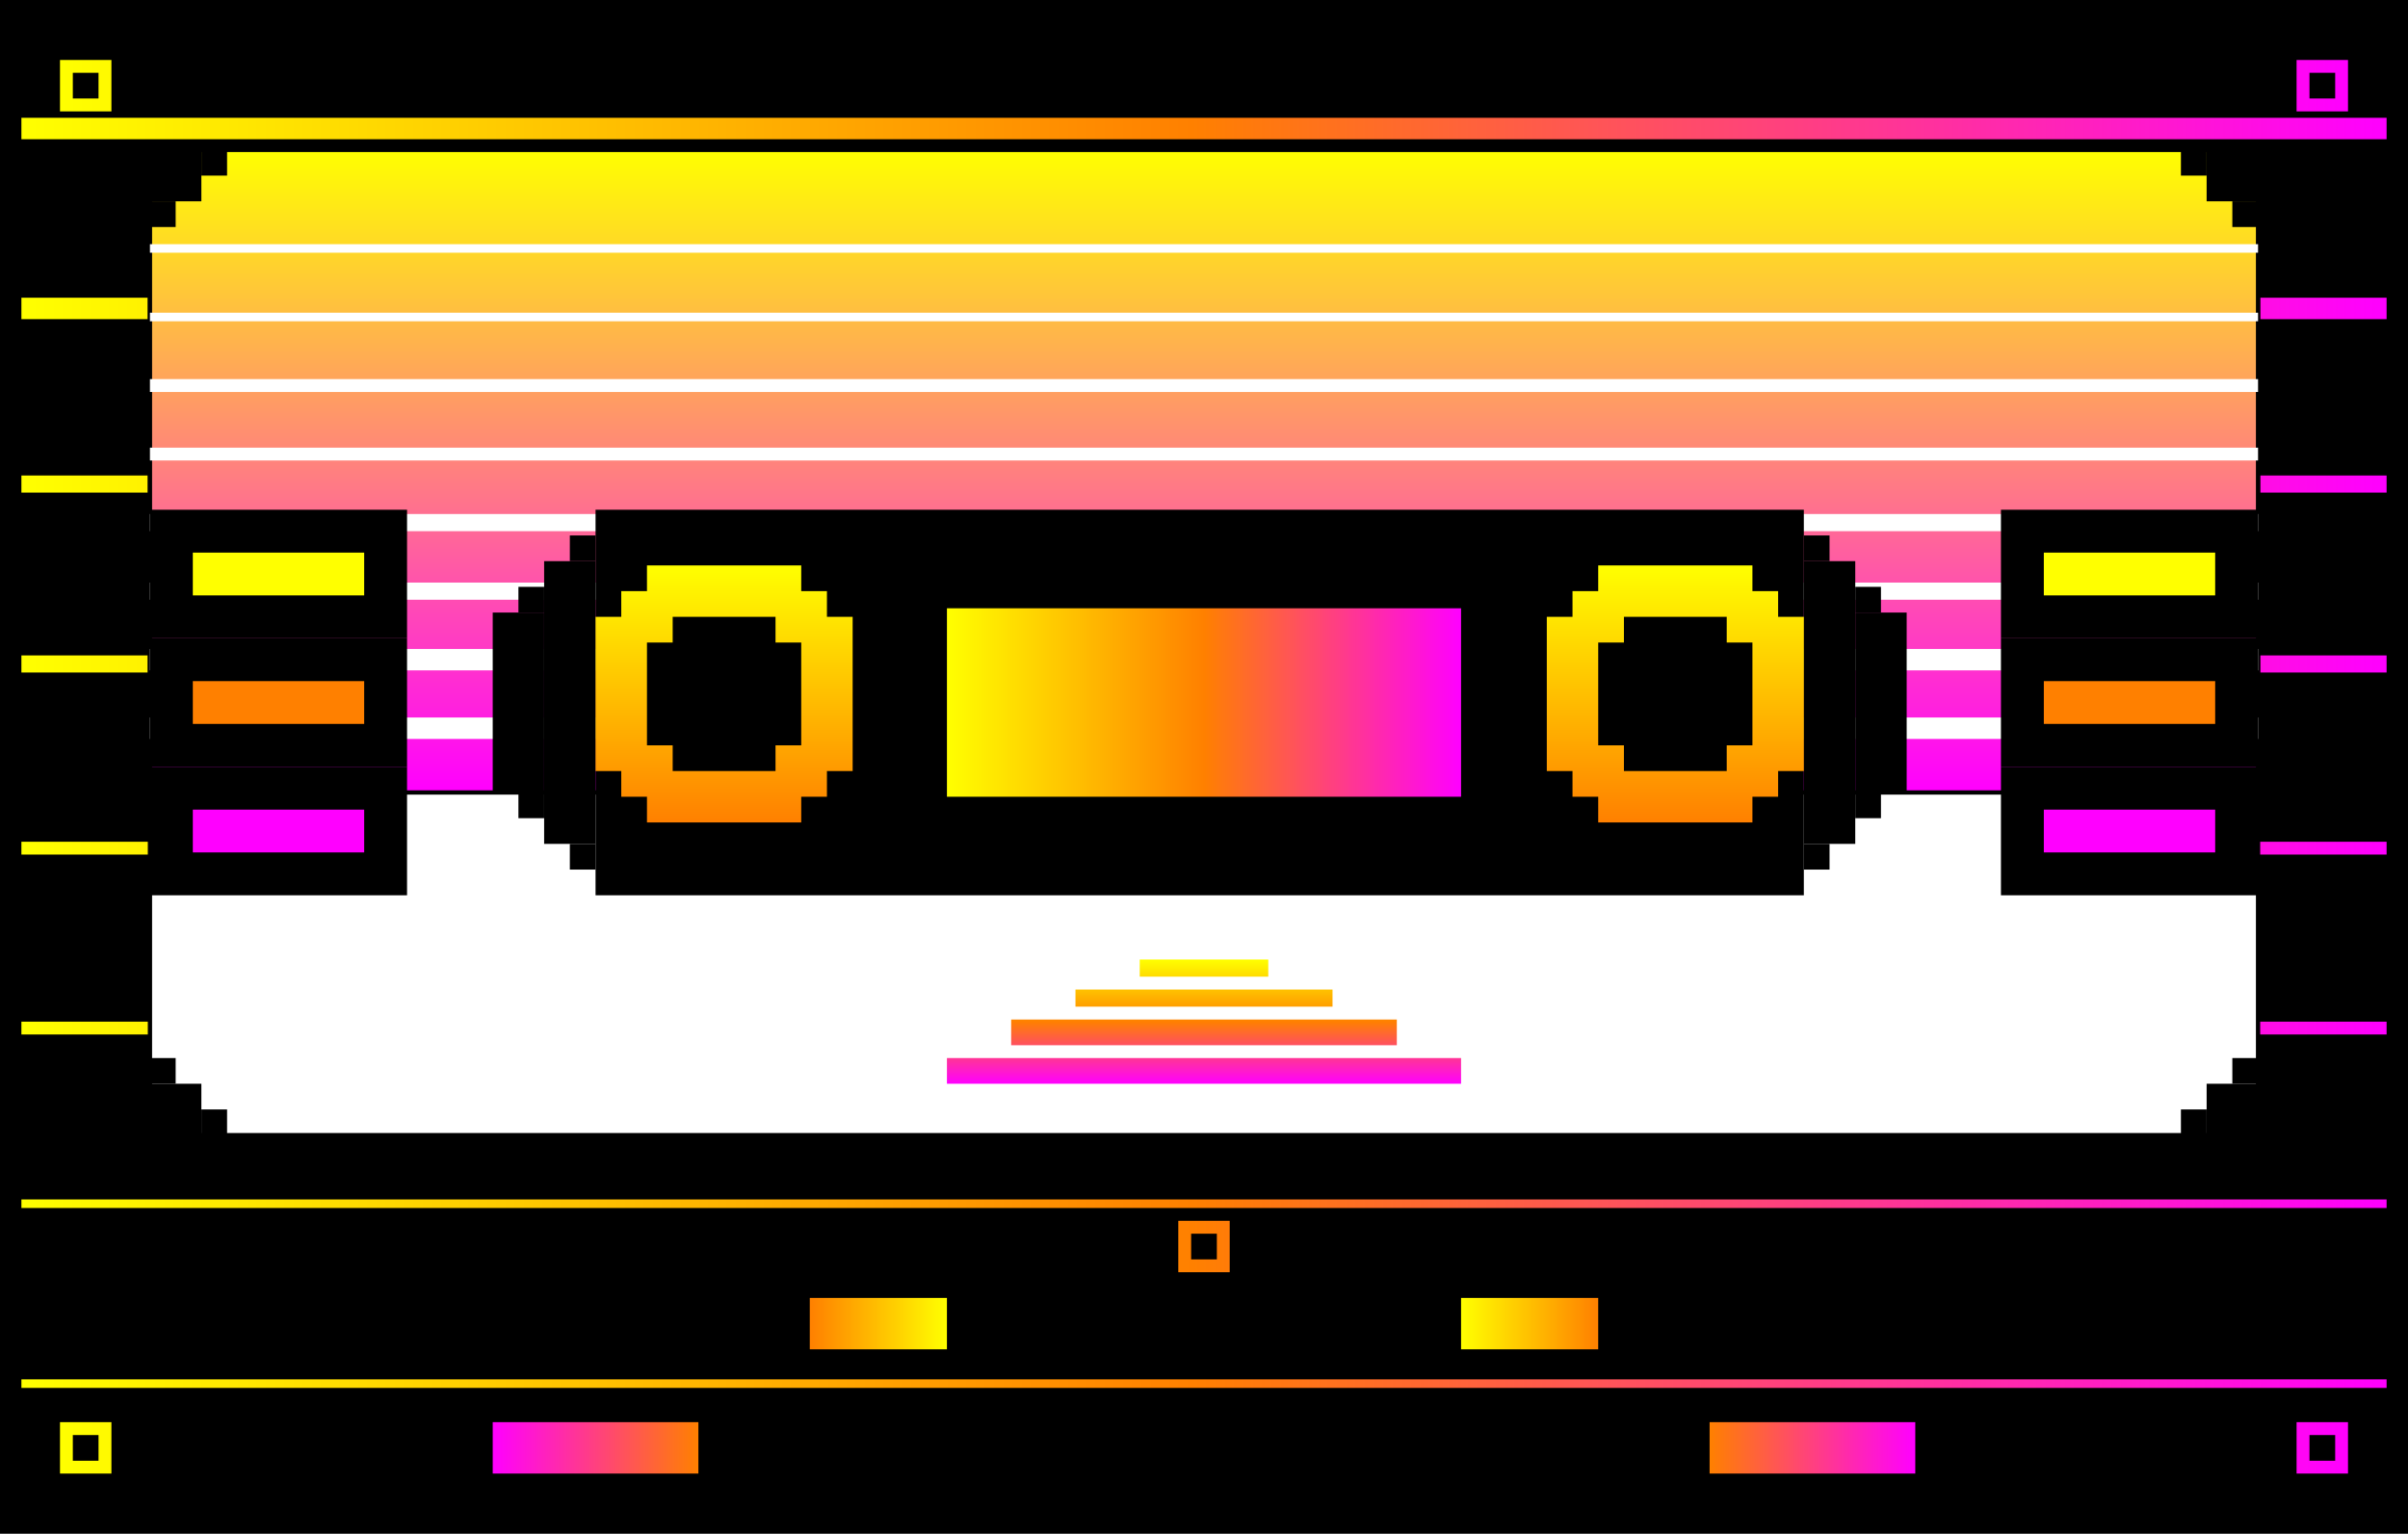 <svg width="562" height="358" viewBox="0 0 562 358" fill="none" xmlns="http://www.w3.org/2000/svg">
<rect x="0" y="0" width="562" height="358" fill="#333333" stroke="none"/>
<rect x="2.5" y="2.5" width="557" height="353" fill="black" stroke="black" stroke-width="5"/>
<path fill-rule="evenodd" clip-rule="evenodd" d="M557 27.5H5V32.5H557V27.5ZM557 69.5H5V74.5H557V69.5ZM5 153H557V157H5V153ZM557 196.5H5V199.5H557V196.5ZM5 238.5H557V241.5H5V238.5ZM557 280H5V282H557V280ZM557 322H5V324H557V322ZM5 111H557V115H5V111Z" fill="url(#paint0_linear_119_1061)"/>
<rect x="35" y="39" width="492" height="226" fill="white"/>
<rect x="35" y="39" width="492" height="226" stroke="black"/>
<rect x="35" y="35" width="492" height="150" fill="url(#paint1_linear_119_1061)"/>
<rect x="35" y="35" width="492" height="150" stroke="black"/>
<path d="M35 58H527" stroke="white" stroke-width="2"/>
<path d="M35 74H527" stroke="white" stroke-width="2"/>
<path d="M35 90H527" stroke="white" stroke-width="3"/>
<path d="M35 106H527" stroke="white" stroke-width="3"/>
<path d="M35 122H527" stroke="white" stroke-width="4"/>
<path d="M35 154H527" stroke="white" stroke-width="5"/>
<path d="M35 138H527" stroke="white" stroke-width="4"/>
<path d="M35 170H527" stroke="white" stroke-width="5"/>
<rect x="139" y="119" width="282" height="90" fill="black"/>
<rect x="221" y="142" width="120" height="44" fill="url(#paint2_linear_119_1061)"/>
<path fill-rule="evenodd" clip-rule="evenodd" d="M296 224H266V228H296V224ZM251 231H311V235H251V231ZM326 238H236V244H326V238ZM341 247H221V253H341V247Z" fill="url(#paint3_linear_119_1061)"/>
<rect x="35" y="35" width="12" height="12" fill="black"/>
<rect x="47" y="35" width="6" height="6" fill="black"/>
<rect width="6" height="6" transform="matrix(-1 0 0 1 515 35)" fill="black"/>
<rect x="47" y="259" width="6" height="6" fill="black"/>
<rect width="6" height="6" transform="matrix(-1 0 0 1 515 259)" fill="black"/>
<rect x="35" y="47" width="6" height="6" fill="black"/>
<rect width="6" height="6" transform="matrix(-1 0 0 1 527 47)" fill="black"/>
<rect x="35" y="247" width="6" height="6" fill="black"/>
<rect width="6" height="6" transform="matrix(-1 0 0 1 527 247)" fill="black"/>
<rect width="12" height="12" transform="matrix(-1 0 0 1 527 35)" fill="black"/>
<rect x="527" y="265" width="12" height="12" transform="rotate(180 527 265)" fill="black"/>
<rect width="12" height="12" transform="matrix(1 0 0 -1 35 265)" fill="black"/>
<rect x="189" y="303" width="32" height="12" fill="url(#paint4_linear_119_1061)"/>
<rect x="115" y="332" width="48" height="12" fill="url(#paint5_linear_119_1061)"/>
<rect x="341" y="303" width="32" height="12" fill="url(#paint6_linear_119_1061)"/>
<rect x="399" y="332" width="48" height="12" fill="url(#paint7_linear_119_1061)"/>
<path fill-rule="evenodd" clip-rule="evenodd" d="M23 17H17V23H23V17ZM17 14H14V17V23V26H17H23H26V23V17V14H23H17ZM23 335H17V341H23V335ZM17 332H14V335V341V344H17H23H26V341V335V332H23H17ZM539 335H545V341H539V335ZM536 332H539H545H548V335V341V344H545H539H536V341V335V332ZM284 288H278V294H284V288ZM278 285H275V288V294V297H278H284H287V294V288V285H284H278ZM539 17H545V23H539V17ZM536 14H539H545H548V17V23V26H545H539H536V23V17V14Z" fill="url(#paint8_linear_119_1061)"/>
<rect width="12" height="66" transform="matrix(-1 0 0 1 433 131)" fill="black"/>
<rect width="12" height="66" transform="matrix(-1 0 0 1 139 131)" fill="black"/>
<rect width="12" height="42" transform="matrix(-1 0 0 1 445 143)" fill="black"/>
<rect width="12" height="42" transform="matrix(-1 0 0 1 127 143)" fill="black"/>
<rect x="40" y="124" width="50" height="20" fill="#FFFF00" stroke="black" stroke-width="10"/>
<rect x="-5" y="5" width="50" height="20" transform="matrix(-1 0 0 1 517 119)" fill="#FFFF00" stroke="black" stroke-width="10"/>
<rect x="40" y="154" width="50" height="20" fill="#FF8000" stroke="black" stroke-width="10"/>
<rect x="472" y="154" width="50" height="20" fill="#FF8000" stroke="black" stroke-width="10"/>
<rect x="40" y="184" width="50" height="20" fill="#FF00FF" stroke="black" stroke-width="10"/>
<rect x="472" y="184" width="50" height="20" fill="#FF00FF" stroke="black" stroke-width="10"/>
<path fill-rule="evenodd" clip-rule="evenodd" d="M187 132H151V138H145V144H139V180H145V186H151V192H187V186H193V180H199V144H193V138H187V132ZM151 174H157V180H181V174H187V150H181V144H157V150H151V174Z" fill="url(#paint9_linear_119_1061)"/>
<path fill-rule="evenodd" clip-rule="evenodd" d="M409 132H373V138H367V144H361V180H367V186H373V192H409V186H415V180H421V144H415V138H409V132ZM373 174H379V180H403V174H409V150H403V144H379V150H373V174Z" fill="url(#paint10_linear_119_1061)"/>
<rect x="133" y="125" width="6" height="6" fill="black"/>
<rect x="421" y="125" width="6" height="6" fill="black"/>
<rect x="421" y="197" width="6" height="6" fill="black"/>
<rect x="433" y="185" width="6" height="6" fill="black"/>
<rect x="433" y="137" width="6" height="6" fill="black"/>
<rect x="121" y="137" width="6" height="6" fill="black"/>
<rect x="121" y="185" width="6" height="6" fill="black"/>
<rect x="133" y="197" width="6" height="6" fill="black"/>
<defs>
<linearGradient id="paint0_linear_119_1061" x1="557" y1="175.75" x2="5" y2="175.75" gradientUnits="userSpaceOnUse">
<stop stop-color="#FF00FF"/>
<stop offset="0.505" stop-color="#FF8000"/>
<stop offset="1" stop-color="#FFFF00"/>
</linearGradient>
<linearGradient id="paint1_linear_119_1061" x1="281" y1="35" x2="281" y2="185" gradientUnits="userSpaceOnUse">
<stop stop-color="#FFFF00"/>
<stop offset="1" stop-color="#FF00FF"/>
</linearGradient>
<linearGradient id="paint2_linear_119_1061" x1="221" y1="164" x2="341" y2="164" gradientUnits="userSpaceOnUse">
<stop stop-color="#FFFF00"/>
<stop offset="0.5" stop-color="#FF8000"/>
<stop offset="1" stop-color="#FF00FF"/>
</linearGradient>
<linearGradient id="paint3_linear_119_1061" x1="281" y1="224" x2="281" y2="253" gradientUnits="userSpaceOnUse">
<stop stop-color="#FFFF00"/>
<stop offset="0.5" stop-color="#FF8000"/>
<stop offset="1" stop-color="#FF00FF"/>
</linearGradient>
<linearGradient id="paint4_linear_119_1061" x1="221" y1="309" x2="189" y2="309" gradientUnits="userSpaceOnUse">
<stop stop-color="#FFFF00"/>
<stop offset="1" stop-color="#FF8000"/>
</linearGradient>
<linearGradient id="paint5_linear_119_1061" x1="115" y1="338" x2="163" y2="338" gradientUnits="userSpaceOnUse">
<stop stop-color="#FF00FF"/>
<stop offset="1" stop-color="#FF8000"/>
</linearGradient>
<linearGradient id="paint6_linear_119_1061" x1="373" y1="309" x2="341" y2="309" gradientUnits="userSpaceOnUse">
<stop stop-color="#FF8000"/>
<stop offset="1" stop-color="#FFFF00"/>
</linearGradient>
<linearGradient id="paint7_linear_119_1061" x1="399" y1="338" x2="447" y2="338" gradientUnits="userSpaceOnUse">
<stop stop-color="#FF8000"/>
<stop offset="1" stop-color="#FF00FF"/>
</linearGradient>
<linearGradient id="paint8_linear_119_1061" x1="14" y1="179" x2="548" y2="179" gradientUnits="userSpaceOnUse">
<stop stop-color="#FFFF00"/>
<stop offset="0.495" stop-color="#FF8000"/>
<stop offset="1" stop-color="#FF00FF"/>
</linearGradient>
<linearGradient id="paint9_linear_119_1061" x1="169" y1="132" x2="169" y2="192" gradientUnits="userSpaceOnUse">
<stop stop-color="#FFFF00"/>
<stop offset="1" stop-color="#FF8000"/>
</linearGradient>
<linearGradient id="paint10_linear_119_1061" x1="391" y1="132" x2="391" y2="192" gradientUnits="userSpaceOnUse">
<stop stop-color="#FFFF00"/>
<stop offset="1" stop-color="#FF8000"/>
</linearGradient>
</defs>
</svg>
